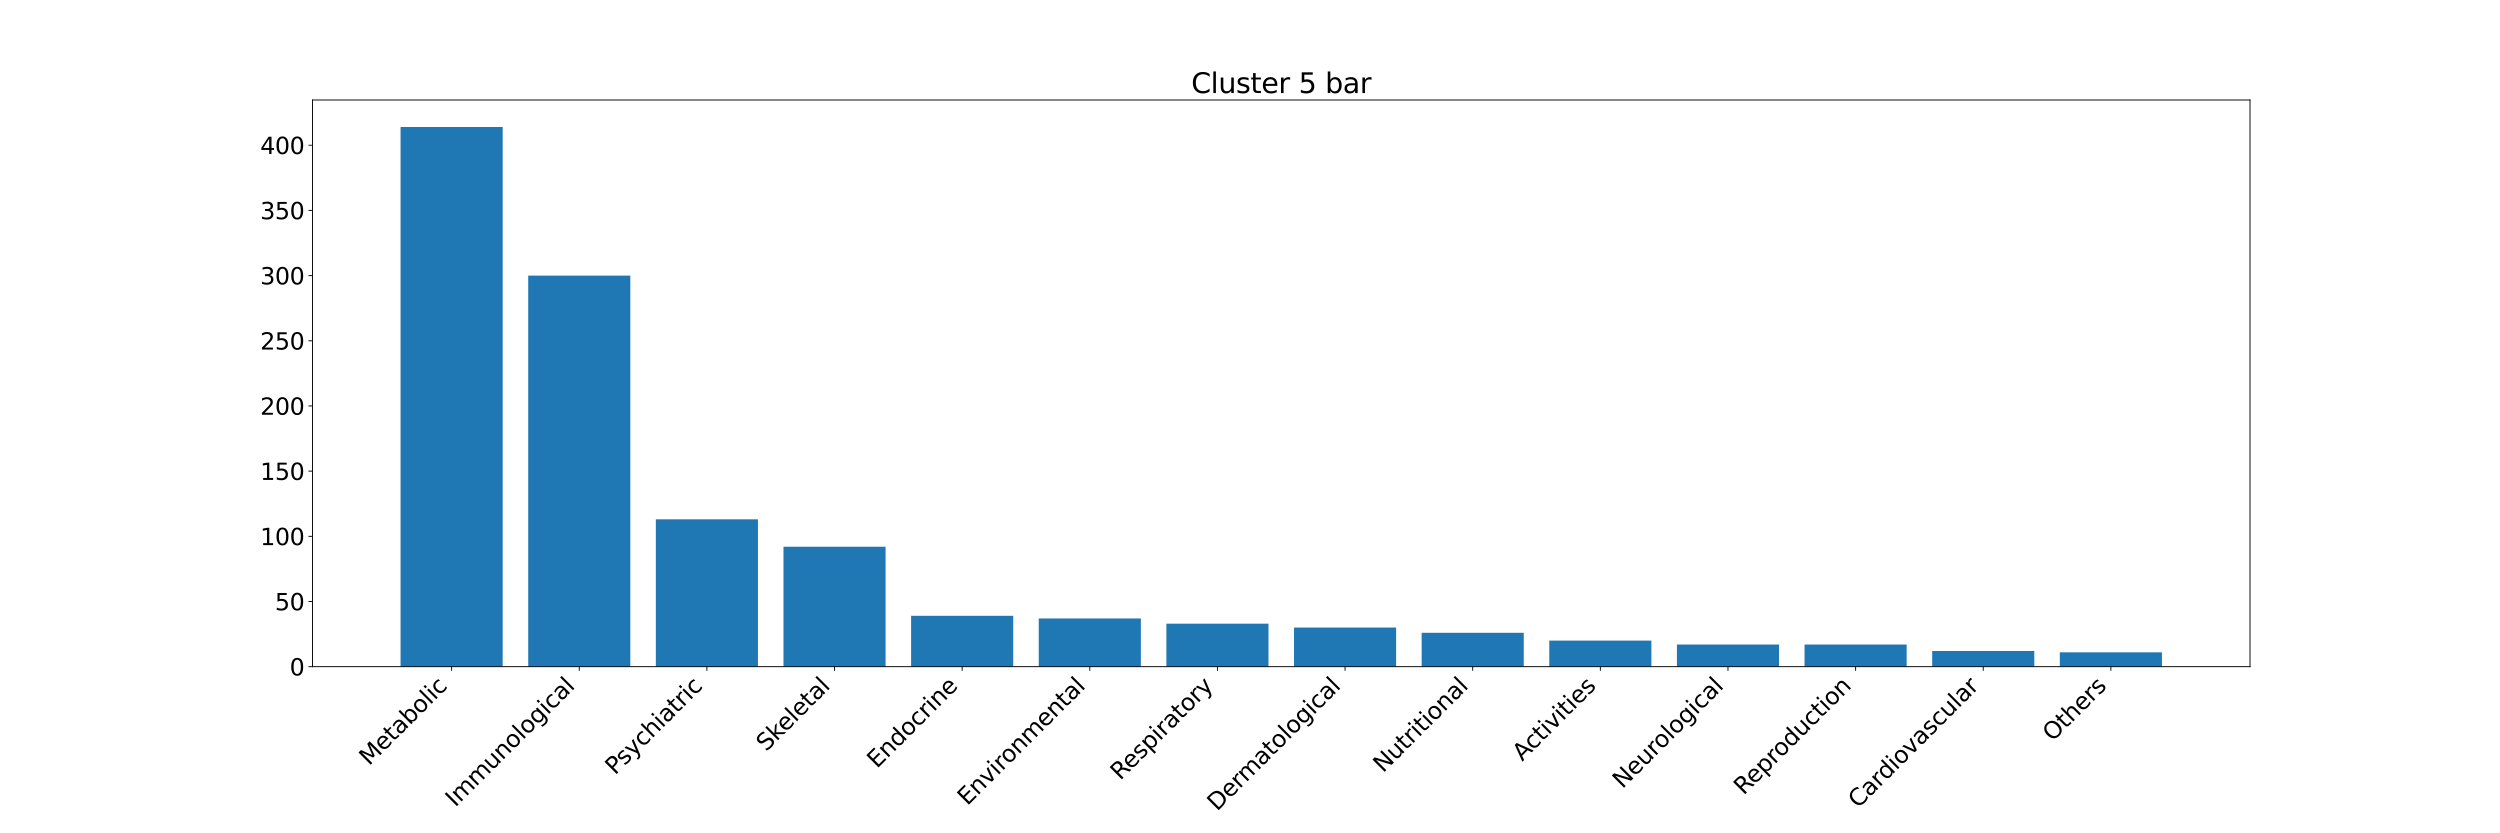 <?xml version="1.0" encoding="utf-8" standalone="no"?>
<!DOCTYPE svg PUBLIC "-//W3C//DTD SVG 1.1//EN"
        "http://www.w3.org/Graphics/SVG/1.1/DTD/svg11.dtd">
<svg xmlns:xlink="http://www.w3.org/1999/xlink" width="2160pt" height="720pt" viewBox="0 0 2160 720"
     xmlns="http://www.w3.org/2000/svg" version="1.1">
    <defs>
        <style type="text/css">*{stroke-linejoin: round; stroke-linecap: butt}</style>
    </defs>
    <g id="figure_1">
        <g id="patch_1">
            <path d="M 0 720
L 2160 720 
L 2160 0 
L 0 0 
z
" style="fill: #ffffff"/>
        </g>
        <g id="axes_1">
            <g id="patch_2">
                <path d="M 270 576
L 1944 576 
L 1944 86.4 
L 270 86.4 
z
" style="fill: #ffffff"/>
            </g>
            <g id="patch_3">
                <path d="M 346.091 576
L 434.312 576 
L 434.312 109.714 
L 346.091 109.714 
z
" clip-path="url(#paa7b2066c1)" style="fill: #1f77b4"/>
            </g>
            <g id="patch_4">
                <path d="M 456.368 576
L 544.589 576 
L 544.589 238.112 
L 456.368 238.112 
z
" clip-path="url(#paa7b2066c1)" style="fill: #1f77b4"/>
            </g>
            <g id="patch_5">
                <path d="M 566.644 576
L 654.866 576 
L 654.866 448.729 
L 566.644 448.729 
z
" clip-path="url(#paa7b2066c1)" style="fill: #1f77b4"/>
            </g>
            <g id="patch_6">
                <path d="M 676.921 576
L 765.142 576 
L 765.142 472.381 
L 676.921 472.381 
z
" clip-path="url(#paa7b2066c1)" style="fill: #1f77b4"/>
            </g>
            <g id="patch_7">
                <path d="M 787.198 576
L 875.419 576 
L 875.419 532.075 
L 787.198 532.075 
z
" clip-path="url(#paa7b2066c1)" style="fill: #1f77b4"/>
            </g>
            <g id="patch_8">
                <path d="M 897.474 576
L 985.696 576 
L 985.696 534.327 
L 897.474 534.327 
z
" clip-path="url(#paa7b2066c1)" style="fill: #1f77b4"/>
            </g>
            <g id="patch_9">
                <path d="M 1007.751 576
L 1095.972 576 
L 1095.972 538.832 
L 1007.751 538.832 
z
" clip-path="url(#paa7b2066c1)" style="fill: #1f77b4"/>
            </g>
            <g id="patch_10">
                <path d="M 1118.028 576
L 1206.249 576 
L 1206.249 542.211 
L 1118.028 542.211 
z
" clip-path="url(#paa7b2066c1)" style="fill: #1f77b4"/>
            </g>
            <g id="patch_11">
                <path d="M 1228.304 576
L 1316.526 576 
L 1316.526 546.716 
L 1228.304 546.716 
z
" clip-path="url(#paa7b2066c1)" style="fill: #1f77b4"/>
            </g>
            <g id="patch_12">
                <path d="M 1338.581 576
L 1426.802 576 
L 1426.802 553.474 
L 1338.581 553.474 
z
" clip-path="url(#paa7b2066c1)" style="fill: #1f77b4"/>
            </g>
            <g id="patch_13">
                <path d="M 1448.858 576
L 1537.079 576 
L 1537.079 556.853 
L 1448.858 556.853 
z
" clip-path="url(#paa7b2066c1)" style="fill: #1f77b4"/>
            </g>
            <g id="patch_14">
                <path d="M 1559.134 576
L 1647.356 576 
L 1647.356 556.853 
L 1559.134 556.853 
z
" clip-path="url(#paa7b2066c1)" style="fill: #1f77b4"/>
            </g>
            <g id="patch_15">
                <path d="M 1669.411 576
L 1757.632 576 
L 1757.632 562.484 
L 1669.411 562.484 
z
" clip-path="url(#paa7b2066c1)" style="fill: #1f77b4"/>
            </g>
            <g id="patch_16">
                <path d="M 1779.688 576
L 1867.909 576 
L 1867.909 563.611 
L 1779.688 563.611 
z
" clip-path="url(#paa7b2066c1)" style="fill: #1f77b4"/>
            </g>
            <g id="matplotlib.axis_1">
                <g id="xtick_1">
                    <g id="line2d_1">
                        <defs>
                            <path id="mead2a612d0" d="M 0 0
L 0 3.5 
" style="stroke: #000000; stroke-width: 0.8"/>
                        </defs>
                        <g>
                            <use xlink:href="#mead2a612d0" x="390.202" y="576"
                                 style="stroke: #000000; stroke-width: 0.8"/>
                        </g>
                    </g>
                    <g id="text_1">
                        <!-- Metabolic -->
                        <g transform="translate(318.881 662.125)rotate(-45)scale(0.2 -0.2)">
                            <defs>
                                <path id="DejaVuSans-4d" d="M 628 4666
L 1569 4666 
L 2759 1491 
L 3956 4666 
L 4897 4666 
L 4897 0 
L 4281 0 
L 4281 4097 
L 3078 897 
L 2444 897 
L 1241 4097 
L 1241 0 
L 628 0 
L 628 4666 
z
" transform="scale(0.016)"/>
                                <path id="DejaVuSans-65" d="M 3597 1894
L 3597 1613 
L 953 1613 
Q 991 1019 1311 708 
Q 1631 397 2203 397 
Q 2534 397 2845 478 
Q 3156 559 3463 722 
L 3463 178 
Q 3153 47 2828 -22 
Q 2503 -91 2169 -91 
Q 1331 -91 842 396 
Q 353 884 353 1716 
Q 353 2575 817 3079 
Q 1281 3584 2069 3584 
Q 2775 3584 3186 3129 
Q 3597 2675 3597 1894 
z
M 3022 2063 
Q 3016 2534 2758 2815 
Q 2500 3097 2075 3097 
Q 1594 3097 1305 2825 
Q 1016 2553 972 2059 
L 3022 2063 
z
" transform="scale(0.016)"/>
                                <path id="DejaVuSans-74" d="M 1172 4494
L 1172 3500 
L 2356 3500 
L 2356 3053 
L 1172 3053 
L 1172 1153 
Q 1172 725 1289 603 
Q 1406 481 1766 481 
L 2356 481 
L 2356 0 
L 1766 0 
Q 1100 0 847 248 
Q 594 497 594 1153 
L 594 3053 
L 172 3053 
L 172 3500 
L 594 3500 
L 594 4494 
L 1172 4494 
z
" transform="scale(0.016)"/>
                                <path id="DejaVuSans-61" d="M 2194 1759
Q 1497 1759 1228 1600 
Q 959 1441 959 1056 
Q 959 750 1161 570 
Q 1363 391 1709 391 
Q 2188 391 2477 730 
Q 2766 1069 2766 1631 
L 2766 1759 
L 2194 1759 
z
M 3341 1997 
L 3341 0 
L 2766 0 
L 2766 531 
Q 2569 213 2275 61 
Q 1981 -91 1556 -91 
Q 1019 -91 701 211 
Q 384 513 384 1019 
Q 384 1609 779 1909 
Q 1175 2209 1959 2209 
L 2766 2209 
L 2766 2266 
Q 2766 2663 2505 2880 
Q 2244 3097 1772 3097 
Q 1472 3097 1187 3025 
Q 903 2953 641 2809 
L 641 3341 
Q 956 3463 1253 3523 
Q 1550 3584 1831 3584 
Q 2591 3584 2966 3190 
Q 3341 2797 3341 1997 
z
" transform="scale(0.016)"/>
                                <path id="DejaVuSans-62" d="M 3116 1747
Q 3116 2381 2855 2742 
Q 2594 3103 2138 3103 
Q 1681 3103 1420 2742 
Q 1159 2381 1159 1747 
Q 1159 1113 1420 752 
Q 1681 391 2138 391 
Q 2594 391 2855 752 
Q 3116 1113 3116 1747 
z
M 1159 2969 
Q 1341 3281 1617 3432 
Q 1894 3584 2278 3584 
Q 2916 3584 3314 3078 
Q 3713 2572 3713 1747 
Q 3713 922 3314 415 
Q 2916 -91 2278 -91 
Q 1894 -91 1617 61 
Q 1341 213 1159 525 
L 1159 0 
L 581 0 
L 581 4863 
L 1159 4863 
L 1159 2969 
z
" transform="scale(0.016)"/>
                                <path id="DejaVuSans-6f" d="M 1959 3097
Q 1497 3097 1228 2736 
Q 959 2375 959 1747 
Q 959 1119 1226 758 
Q 1494 397 1959 397 
Q 2419 397 2687 759 
Q 2956 1122 2956 1747 
Q 2956 2369 2687 2733 
Q 2419 3097 1959 3097 
z
M 1959 3584 
Q 2709 3584 3137 3096 
Q 3566 2609 3566 1747 
Q 3566 888 3137 398 
Q 2709 -91 1959 -91 
Q 1206 -91 779 398 
Q 353 888 353 1747 
Q 353 2609 779 3096 
Q 1206 3584 1959 3584 
z
" transform="scale(0.016)"/>
                                <path id="DejaVuSans-6c" d="M 603 4863
L 1178 4863 
L 1178 0 
L 603 0 
L 603 4863 
z
" transform="scale(0.016)"/>
                                <path id="DejaVuSans-69" d="M 603 3500
L 1178 3500 
L 1178 0 
L 603 0 
L 603 3500 
z
M 603 4863 
L 1178 4863 
L 1178 4134 
L 603 4134 
L 603 4863 
z
" transform="scale(0.016)"/>
                                <path id="DejaVuSans-63" d="M 3122 3366
L 3122 2828 
Q 2878 2963 2633 3030 
Q 2388 3097 2138 3097 
Q 1578 3097 1268 2742 
Q 959 2388 959 1747 
Q 959 1106 1268 751 
Q 1578 397 2138 397 
Q 2388 397 2633 464 
Q 2878 531 3122 666 
L 3122 134 
Q 2881 22 2623 -34 
Q 2366 -91 2075 -91 
Q 1284 -91 818 406 
Q 353 903 353 1747 
Q 353 2603 823 3093 
Q 1294 3584 2113 3584 
Q 2378 3584 2631 3529 
Q 2884 3475 3122 3366 
z
" transform="scale(0.016)"/>
                            </defs>
                            <use xlink:href="#DejaVuSans-4d"/>
                            <use xlink:href="#DejaVuSans-65" x="86.279"/>
                            <use xlink:href="#DejaVuSans-74" x="147.803"/>
                            <use xlink:href="#DejaVuSans-61" x="187.012"/>
                            <use xlink:href="#DejaVuSans-62" x="248.291"/>
                            <use xlink:href="#DejaVuSans-6f" x="311.768"/>
                            <use xlink:href="#DejaVuSans-6c" x="372.949"/>
                            <use xlink:href="#DejaVuSans-69" x="400.732"/>
                            <use xlink:href="#DejaVuSans-63" x="428.516"/>
                        </g>
                    </g>
                </g>
                <g id="xtick_2">
                    <g id="line2d_2">
                        <g>
                            <use xlink:href="#mead2a612d0" x="500.478" y="576"
                                 style="stroke: #000000; stroke-width: 0.8"/>
                        </g>
                    </g>
                    <g id="text_2">
                        <!-- Immunological -->
                        <g transform="translate(393.376 697.907)rotate(-45)scale(0.2 -0.2)">
                            <defs>
                                <path id="DejaVuSans-49" d="M 628 4666
L 1259 4666 
L 1259 0 
L 628 0 
L 628 4666 
z
" transform="scale(0.016)"/>
                                <path id="DejaVuSans-6d" d="M 3328 2828
Q 3544 3216 3844 3400 
Q 4144 3584 4550 3584 
Q 5097 3584 5394 3201 
Q 5691 2819 5691 2113 
L 5691 0 
L 5113 0 
L 5113 2094 
Q 5113 2597 4934 2840 
Q 4756 3084 4391 3084 
Q 3944 3084 3684 2787 
Q 3425 2491 3425 1978 
L 3425 0 
L 2847 0 
L 2847 2094 
Q 2847 2600 2669 2842 
Q 2491 3084 2119 3084 
Q 1678 3084 1418 2786 
Q 1159 2488 1159 1978 
L 1159 0 
L 581 0 
L 581 3500 
L 1159 3500 
L 1159 2956 
Q 1356 3278 1631 3431 
Q 1906 3584 2284 3584 
Q 2666 3584 2933 3390 
Q 3200 3197 3328 2828 
z
" transform="scale(0.016)"/>
                                <path id="DejaVuSans-75" d="M 544 1381
L 544 3500 
L 1119 3500 
L 1119 1403 
Q 1119 906 1312 657 
Q 1506 409 1894 409 
Q 2359 409 2629 706 
Q 2900 1003 2900 1516 
L 2900 3500 
L 3475 3500 
L 3475 0 
L 2900 0 
L 2900 538 
Q 2691 219 2414 64 
Q 2138 -91 1772 -91 
Q 1169 -91 856 284 
Q 544 659 544 1381 
z
M 1991 3584 
L 1991 3584 
z
" transform="scale(0.016)"/>
                                <path id="DejaVuSans-6e" d="M 3513 2113
L 3513 0 
L 2938 0 
L 2938 2094 
Q 2938 2591 2744 2837 
Q 2550 3084 2163 3084 
Q 1697 3084 1428 2787 
Q 1159 2491 1159 1978 
L 1159 0 
L 581 0 
L 581 3500 
L 1159 3500 
L 1159 2956 
Q 1366 3272 1645 3428 
Q 1925 3584 2291 3584 
Q 2894 3584 3203 3211 
Q 3513 2838 3513 2113 
z
" transform="scale(0.016)"/>
                                <path id="DejaVuSans-67" d="M 2906 1791
Q 2906 2416 2648 2759 
Q 2391 3103 1925 3103 
Q 1463 3103 1205 2759 
Q 947 2416 947 1791 
Q 947 1169 1205 825 
Q 1463 481 1925 481 
Q 2391 481 2648 825 
Q 2906 1169 2906 1791 
z
M 3481 434 
Q 3481 -459 3084 -895 
Q 2688 -1331 1869 -1331 
Q 1566 -1331 1297 -1286 
Q 1028 -1241 775 -1147 
L 775 -588 
Q 1028 -725 1275 -790 
Q 1522 -856 1778 -856 
Q 2344 -856 2625 -561 
Q 2906 -266 2906 331 
L 2906 616 
Q 2728 306 2450 153 
Q 2172 0 1784 0 
Q 1141 0 747 490 
Q 353 981 353 1791 
Q 353 2603 747 3093 
Q 1141 3584 1784 3584 
Q 2172 3584 2450 3431 
Q 2728 3278 2906 2969 
L 2906 3500 
L 3481 3500 
L 3481 434 
z
" transform="scale(0.016)"/>
                            </defs>
                            <use xlink:href="#DejaVuSans-49"/>
                            <use xlink:href="#DejaVuSans-6d" x="29.492"/>
                            <use xlink:href="#DejaVuSans-6d" x="126.904"/>
                            <use xlink:href="#DejaVuSans-75" x="224.316"/>
                            <use xlink:href="#DejaVuSans-6e" x="287.695"/>
                            <use xlink:href="#DejaVuSans-6f" x="351.074"/>
                            <use xlink:href="#DejaVuSans-6c" x="412.256"/>
                            <use xlink:href="#DejaVuSans-6f" x="440.039"/>
                            <use xlink:href="#DejaVuSans-67" x="501.221"/>
                            <use xlink:href="#DejaVuSans-69" x="564.697"/>
                            <use xlink:href="#DejaVuSans-63" x="592.48"/>
                            <use xlink:href="#DejaVuSans-61" x="647.461"/>
                            <use xlink:href="#DejaVuSans-6c" x="708.74"/>
                        </g>
                    </g>
                </g>
                <g id="xtick_3">
                    <g id="line2d_3">
                        <g>
                            <use xlink:href="#mead2a612d0" x="610.755" y="576"
                                 style="stroke: #000000; stroke-width: 0.8"/>
                        </g>
                    </g>
                    <g id="text_3">
                        <!-- Psychiatric -->
                        <g transform="translate(531.4 670.16)rotate(-45)scale(0.2 -0.2)">
                            <defs>
                                <path id="DejaVuSans-50" d="M 1259 4147
L 1259 2394 
L 2053 2394 
Q 2494 2394 2734 2622 
Q 2975 2850 2975 3272 
Q 2975 3691 2734 3919 
Q 2494 4147 2053 4147 
L 1259 4147 
z
M 628 4666 
L 2053 4666 
Q 2838 4666 3239 4311 
Q 3641 3956 3641 3272 
Q 3641 2581 3239 2228 
Q 2838 1875 2053 1875 
L 1259 1875 
L 1259 0 
L 628 0 
L 628 4666 
z
" transform="scale(0.016)"/>
                                <path id="DejaVuSans-73" d="M 2834 3397
L 2834 2853 
Q 2591 2978 2328 3040 
Q 2066 3103 1784 3103 
Q 1356 3103 1142 2972 
Q 928 2841 928 2578 
Q 928 2378 1081 2264 
Q 1234 2150 1697 2047 
L 1894 2003 
Q 2506 1872 2764 1633 
Q 3022 1394 3022 966 
Q 3022 478 2636 193 
Q 2250 -91 1575 -91 
Q 1294 -91 989 -36 
Q 684 19 347 128 
L 347 722 
Q 666 556 975 473 
Q 1284 391 1588 391 
Q 1994 391 2212 530 
Q 2431 669 2431 922 
Q 2431 1156 2273 1281 
Q 2116 1406 1581 1522 
L 1381 1569 
Q 847 1681 609 1914 
Q 372 2147 372 2553 
Q 372 3047 722 3315 
Q 1072 3584 1716 3584 
Q 2034 3584 2315 3537 
Q 2597 3491 2834 3397 
z
" transform="scale(0.016)"/>
                                <path id="DejaVuSans-79" d="M 2059 -325
Q 1816 -950 1584 -1140 
Q 1353 -1331 966 -1331 
L 506 -1331 
L 506 -850 
L 844 -850 
Q 1081 -850 1212 -737 
Q 1344 -625 1503 -206 
L 1606 56 
L 191 3500 
L 800 3500 
L 1894 763 
L 2988 3500 
L 3597 3500 
L 2059 -325 
z
" transform="scale(0.016)"/>
                                <path id="DejaVuSans-68" d="M 3513 2113
L 3513 0 
L 2938 0 
L 2938 2094 
Q 2938 2591 2744 2837 
Q 2550 3084 2163 3084 
Q 1697 3084 1428 2787 
Q 1159 2491 1159 1978 
L 1159 0 
L 581 0 
L 581 4863 
L 1159 4863 
L 1159 2956 
Q 1366 3272 1645 3428 
Q 1925 3584 2291 3584 
Q 2894 3584 3203 3211 
Q 3513 2838 3513 2113 
z
" transform="scale(0.016)"/>
                                <path id="DejaVuSans-72" d="M 2631 2963
Q 2534 3019 2420 3045 
Q 2306 3072 2169 3072 
Q 1681 3072 1420 2755 
Q 1159 2438 1159 1844 
L 1159 0 
L 581 0 
L 581 3500 
L 1159 3500 
L 1159 2956 
Q 1341 3275 1631 3429 
Q 1922 3584 2338 3584 
Q 2397 3584 2469 3576 
Q 2541 3569 2628 3553 
L 2631 2963 
z
" transform="scale(0.016)"/>
                            </defs>
                            <use xlink:href="#DejaVuSans-50"/>
                            <use xlink:href="#DejaVuSans-73" x="58.553"/>
                            <use xlink:href="#DejaVuSans-79" x="110.652"/>
                            <use xlink:href="#DejaVuSans-63" x="169.832"/>
                            <use xlink:href="#DejaVuSans-68" x="224.812"/>
                            <use xlink:href="#DejaVuSans-69" x="288.191"/>
                            <use xlink:href="#DejaVuSans-61" x="315.975"/>
                            <use xlink:href="#DejaVuSans-74" x="377.254"/>
                            <use xlink:href="#DejaVuSans-72" x="416.463"/>
                            <use xlink:href="#DejaVuSans-69" x="457.576"/>
                            <use xlink:href="#DejaVuSans-63" x="485.359"/>
                        </g>
                    </g>
                </g>
                <g id="xtick_4">
                    <g id="line2d_4">
                        <g>
                            <use xlink:href="#mead2a612d0" x="721.032" y="576"
                                 style="stroke: #000000; stroke-width: 0.8"/>
                        </g>
                    </g>
                    <g id="text_4">
                        <!-- Skeletal -->
                        <g transform="translate(661.964 649.872)rotate(-45)scale(0.2 -0.2)">
                            <defs>
                                <path id="DejaVuSans-53" d="M 3425 4513
L 3425 3897 
Q 3066 4069 2747 4153 
Q 2428 4238 2131 4238 
Q 1616 4238 1336 4038 
Q 1056 3838 1056 3469 
Q 1056 3159 1242 3001 
Q 1428 2844 1947 2747 
L 2328 2669 
Q 3034 2534 3370 2195 
Q 3706 1856 3706 1288 
Q 3706 609 3251 259 
Q 2797 -91 1919 -91 
Q 1588 -91 1214 -16 
Q 841 59 441 206 
L 441 856 
Q 825 641 1194 531 
Q 1563 422 1919 422 
Q 2459 422 2753 634 
Q 3047 847 3047 1241 
Q 3047 1584 2836 1778 
Q 2625 1972 2144 2069 
L 1759 2144 
Q 1053 2284 737 2584 
Q 422 2884 422 3419 
Q 422 4038 858 4394 
Q 1294 4750 2059 4750 
Q 2388 4750 2728 4690 
Q 3069 4631 3425 4513 
z
" transform="scale(0.016)"/>
                                <path id="DejaVuSans-6b" d="M 581 4863
L 1159 4863 
L 1159 1991 
L 2875 3500 
L 3609 3500 
L 1753 1863 
L 3688 0 
L 2938 0 
L 1159 1709 
L 1159 0 
L 581 0 
L 581 4863 
z
" transform="scale(0.016)"/>
                            </defs>
                            <use xlink:href="#DejaVuSans-53"/>
                            <use xlink:href="#DejaVuSans-6b" x="63.477"/>
                            <use xlink:href="#DejaVuSans-65" x="117.762"/>
                            <use xlink:href="#DejaVuSans-6c" x="179.285"/>
                            <use xlink:href="#DejaVuSans-65" x="207.068"/>
                            <use xlink:href="#DejaVuSans-74" x="268.592"/>
                            <use xlink:href="#DejaVuSans-61" x="307.801"/>
                            <use xlink:href="#DejaVuSans-6c" x="369.08"/>
                        </g>
                    </g>
                </g>
                <g id="xtick_5">
                    <g id="line2d_5">
                        <g>
                            <use xlink:href="#mead2a612d0" x="831.308" y="576"
                                 style="stroke: #000000; stroke-width: 0.8"/>
                        </g>
                    </g>
                    <g id="text_5">
                        <!-- Endocrine -->
                        <g transform="translate(757.654 664.459)rotate(-45)scale(0.2 -0.2)">
                            <defs>
                                <path id="DejaVuSans-45" d="M 628 4666
L 3578 4666 
L 3578 4134 
L 1259 4134 
L 1259 2753 
L 3481 2753 
L 3481 2222 
L 1259 2222 
L 1259 531 
L 3634 531 
L 3634 0 
L 628 0 
L 628 4666 
z
" transform="scale(0.016)"/>
                                <path id="DejaVuSans-64" d="M 2906 2969
L 2906 4863 
L 3481 4863 
L 3481 0 
L 2906 0 
L 2906 525 
Q 2725 213 2448 61 
Q 2172 -91 1784 -91 
Q 1150 -91 751 415 
Q 353 922 353 1747 
Q 353 2572 751 3078 
Q 1150 3584 1784 3584 
Q 2172 3584 2448 3432 
Q 2725 3281 2906 2969 
z
M 947 1747 
Q 947 1113 1208 752 
Q 1469 391 1925 391 
Q 2381 391 2643 752 
Q 2906 1113 2906 1747 
Q 2906 2381 2643 2742 
Q 2381 3103 1925 3103 
Q 1469 3103 1208 2742 
Q 947 2381 947 1747 
z
" transform="scale(0.016)"/>
                            </defs>
                            <use xlink:href="#DejaVuSans-45"/>
                            <use xlink:href="#DejaVuSans-6e" x="63.184"/>
                            <use xlink:href="#DejaVuSans-64" x="126.562"/>
                            <use xlink:href="#DejaVuSans-6f" x="190.039"/>
                            <use xlink:href="#DejaVuSans-63" x="251.221"/>
                            <use xlink:href="#DejaVuSans-72" x="306.201"/>
                            <use xlink:href="#DejaVuSans-69" x="347.314"/>
                            <use xlink:href="#DejaVuSans-6e" x="375.098"/>
                            <use xlink:href="#DejaVuSans-65" x="438.477"/>
                        </g>
                    </g>
                </g>
                <g id="xtick_6">
                    <g id="line2d_6">
                        <g>
                            <use xlink:href="#mead2a612d0" x="941.585" y="576"
                                 style="stroke: #000000; stroke-width: 0.8"/>
                        </g>
                    </g>
                    <g id="text_6">
                        <!-- Environmental -->
                        <g transform="translate(835.755 696.634)rotate(-45)scale(0.2 -0.2)">
                            <defs>
                                <path id="DejaVuSans-76" d="M 191 3500
L 800 3500 
L 1894 563 
L 2988 3500 
L 3597 3500 
L 2284 0 
L 1503 0 
L 191 3500 
z
" transform="scale(0.016)"/>
                            </defs>
                            <use xlink:href="#DejaVuSans-45"/>
                            <use xlink:href="#DejaVuSans-6e" x="63.184"/>
                            <use xlink:href="#DejaVuSans-76" x="126.562"/>
                            <use xlink:href="#DejaVuSans-69" x="185.742"/>
                            <use xlink:href="#DejaVuSans-72" x="213.525"/>
                            <use xlink:href="#DejaVuSans-6f" x="252.389"/>
                            <use xlink:href="#DejaVuSans-6e" x="313.57"/>
                            <use xlink:href="#DejaVuSans-6d" x="376.949"/>
                            <use xlink:href="#DejaVuSans-65" x="474.361"/>
                            <use xlink:href="#DejaVuSans-6e" x="535.885"/>
                            <use xlink:href="#DejaVuSans-74" x="599.264"/>
                            <use xlink:href="#DejaVuSans-61" x="638.473"/>
                            <use xlink:href="#DejaVuSans-6c" x="699.752"/>
                        </g>
                    </g>
                </g>
                <g id="xtick_7">
                    <g id="line2d_7">
                        <g>
                            <use xlink:href="#mead2a612d0" x="1051.862" y="576"
                                 style="stroke: #000000; stroke-width: 0.8"/>
                        </g>
                    </g>
                    <g id="text_7">
                        <!-- Respiratory -->
                        <g transform="translate(967.893 674.774)rotate(-45)scale(0.2 -0.2)">
                            <defs>
                                <path id="DejaVuSans-52" d="M 2841 2188
Q 3044 2119 3236 1894 
Q 3428 1669 3622 1275 
L 4263 0 
L 3584 0 
L 2988 1197 
Q 2756 1666 2539 1819 
Q 2322 1972 1947 1972 
L 1259 1972 
L 1259 0 
L 628 0 
L 628 4666 
L 2053 4666 
Q 2853 4666 3247 4331 
Q 3641 3997 3641 3322 
Q 3641 2881 3436 2590 
Q 3231 2300 2841 2188 
z
M 1259 4147 
L 1259 2491 
L 2053 2491 
Q 2509 2491 2742 2702 
Q 2975 2913 2975 3322 
Q 2975 3731 2742 3939 
Q 2509 4147 2053 4147 
L 1259 4147 
z
" transform="scale(0.016)"/>
                                <path id="DejaVuSans-70" d="M 1159 525
L 1159 -1331 
L 581 -1331 
L 581 3500 
L 1159 3500 
L 1159 2969 
Q 1341 3281 1617 3432 
Q 1894 3584 2278 3584 
Q 2916 3584 3314 3078 
Q 3713 2572 3713 1747 
Q 3713 922 3314 415 
Q 2916 -91 2278 -91 
Q 1894 -91 1617 61 
Q 1341 213 1159 525 
z
M 3116 1747 
Q 3116 2381 2855 2742 
Q 2594 3103 2138 3103 
Q 1681 3103 1420 2742 
Q 1159 2381 1159 1747 
Q 1159 1113 1420 752 
Q 1681 391 2138 391 
Q 2594 391 2855 752 
Q 3116 1113 3116 1747 
z
" transform="scale(0.016)"/>
                            </defs>
                            <use xlink:href="#DejaVuSans-52"/>
                            <use xlink:href="#DejaVuSans-65" x="64.982"/>
                            <use xlink:href="#DejaVuSans-73" x="126.506"/>
                            <use xlink:href="#DejaVuSans-70" x="178.605"/>
                            <use xlink:href="#DejaVuSans-69" x="242.082"/>
                            <use xlink:href="#DejaVuSans-72" x="269.865"/>
                            <use xlink:href="#DejaVuSans-61" x="310.979"/>
                            <use xlink:href="#DejaVuSans-74" x="372.258"/>
                            <use xlink:href="#DejaVuSans-6f" x="411.467"/>
                            <use xlink:href="#DejaVuSans-72" x="472.648"/>
                            <use xlink:href="#DejaVuSans-79" x="513.762"/>
                        </g>
                    </g>
                </g>
                <g id="xtick_8">
                    <g id="line2d_8">
                        <g>
                            <use xlink:href="#mead2a612d0" x="1162.138" y="576"
                                 style="stroke: #000000; stroke-width: 0.8"/>
                        </g>
                    </g>
                    <g id="text_8">
                        <!-- Dermatological -->
                        <g transform="translate(1051.54 701.403)rotate(-45)scale(0.2 -0.2)">
                            <defs>
                                <path id="DejaVuSans-44" d="M 1259 4147
L 1259 519 
L 2022 519 
Q 2988 519 3436 956 
Q 3884 1394 3884 2338 
Q 3884 3275 3436 3711 
Q 2988 4147 2022 4147 
L 1259 4147 
z
M 628 4666 
L 1925 4666 
Q 3281 4666 3915 4102 
Q 4550 3538 4550 2338 
Q 4550 1131 3912 565 
Q 3275 0 1925 0 
L 628 0 
L 628 4666 
z
" transform="scale(0.016)"/>
                            </defs>
                            <use xlink:href="#DejaVuSans-44"/>
                            <use xlink:href="#DejaVuSans-65" x="77.002"/>
                            <use xlink:href="#DejaVuSans-72" x="138.525"/>
                            <use xlink:href="#DejaVuSans-6d" x="177.889"/>
                            <use xlink:href="#DejaVuSans-61" x="275.301"/>
                            <use xlink:href="#DejaVuSans-74" x="336.58"/>
                            <use xlink:href="#DejaVuSans-6f" x="375.789"/>
                            <use xlink:href="#DejaVuSans-6c" x="436.971"/>
                            <use xlink:href="#DejaVuSans-6f" x="464.754"/>
                            <use xlink:href="#DejaVuSans-67" x="525.936"/>
                            <use xlink:href="#DejaVuSans-69" x="589.412"/>
                            <use xlink:href="#DejaVuSans-63" x="617.195"/>
                            <use xlink:href="#DejaVuSans-61" x="672.176"/>
                            <use xlink:href="#DejaVuSans-6c" x="733.455"/>
                        </g>
                    </g>
                </g>
                <g id="xtick_9">
                    <g id="line2d_9">
                        <g>
                            <use xlink:href="#mead2a612d0" x="1272.415" y="576"
                                 style="stroke: #000000; stroke-width: 0.8"/>
                        </g>
                    </g>
                    <g id="text_9">
                        <!-- Nutritional -->
                        <g transform="translate(1194.96 668.259)rotate(-45)scale(0.2 -0.2)">
                            <defs>
                                <path id="DejaVuSans-4e" d="M 628 4666
L 1478 4666 
L 3547 763 
L 3547 4666 
L 4159 4666 
L 4159 0 
L 3309 0 
L 1241 3903 
L 1241 0 
L 628 0 
L 628 4666 
z
" transform="scale(0.016)"/>
                            </defs>
                            <use xlink:href="#DejaVuSans-4e"/>
                            <use xlink:href="#DejaVuSans-75" x="74.805"/>
                            <use xlink:href="#DejaVuSans-74" x="138.184"/>
                            <use xlink:href="#DejaVuSans-72" x="177.393"/>
                            <use xlink:href="#DejaVuSans-69" x="218.506"/>
                            <use xlink:href="#DejaVuSans-74" x="246.289"/>
                            <use xlink:href="#DejaVuSans-69" x="285.498"/>
                            <use xlink:href="#DejaVuSans-6f" x="313.281"/>
                            <use xlink:href="#DejaVuSans-6e" x="374.463"/>
                            <use xlink:href="#DejaVuSans-61" x="437.842"/>
                            <use xlink:href="#DejaVuSans-6c" x="499.121"/>
                        </g>
                    </g>
                </g>
                <g id="xtick_10">
                    <g id="line2d_10">
                        <g>
                            <use xlink:href="#mead2a612d0" x="1382.692" y="576"
                                 style="stroke: #000000; stroke-width: 0.8"/>
                        </g>
                    </g>
                    <g id="text_10">
                        <!-- Activities -->
                        <g transform="translate(1315.234 658.263)rotate(-45)scale(0.2 -0.2)">
                            <defs>
                                <path id="DejaVuSans-41" d="M 2188 4044
L 1331 1722 
L 3047 1722 
L 2188 4044 
z
M 1831 4666 
L 2547 4666 
L 4325 0 
L 3669 0 
L 3244 1197 
L 1141 1197 
L 716 0 
L 50 0 
L 1831 4666 
z
" transform="scale(0.016)"/>
                            </defs>
                            <use xlink:href="#DejaVuSans-41"/>
                            <use xlink:href="#DejaVuSans-63" x="66.658"/>
                            <use xlink:href="#DejaVuSans-74" x="121.639"/>
                            <use xlink:href="#DejaVuSans-69" x="160.848"/>
                            <use xlink:href="#DejaVuSans-76" x="188.631"/>
                            <use xlink:href="#DejaVuSans-69" x="247.811"/>
                            <use xlink:href="#DejaVuSans-74" x="275.594"/>
                            <use xlink:href="#DejaVuSans-69" x="314.803"/>
                            <use xlink:href="#DejaVuSans-65" x="342.586"/>
                            <use xlink:href="#DejaVuSans-73" x="404.109"/>
                        </g>
                    </g>
                </g>
                <g id="xtick_11">
                    <g id="line2d_11">
                        <g>
                            <use xlink:href="#mead2a612d0" x="1492.968" y="576"
                                 style="stroke: #000000; stroke-width: 0.8"/>
                        </g>
                    </g>
                    <g id="text_11">
                        <!-- Neurological -->
                        <g transform="translate(1401.774 681.999)rotate(-45)scale(0.2 -0.2)">
                            <use xlink:href="#DejaVuSans-4e"/>
                            <use xlink:href="#DejaVuSans-65" x="74.805"/>
                            <use xlink:href="#DejaVuSans-75" x="136.328"/>
                            <use xlink:href="#DejaVuSans-72" x="199.707"/>
                            <use xlink:href="#DejaVuSans-6f" x="238.57"/>
                            <use xlink:href="#DejaVuSans-6c" x="299.752"/>
                            <use xlink:href="#DejaVuSans-6f" x="327.535"/>
                            <use xlink:href="#DejaVuSans-67" x="388.717"/>
                            <use xlink:href="#DejaVuSans-69" x="452.193"/>
                            <use xlink:href="#DejaVuSans-63" x="479.977"/>
                            <use xlink:href="#DejaVuSans-61" x="534.957"/>
                            <use xlink:href="#DejaVuSans-6c" x="596.236"/>
                        </g>
                    </g>
                </g>
                <g id="xtick_12">
                    <g id="line2d_12">
                        <g>
                            <use xlink:href="#mead2a612d0" x="1603.245" y="576"
                                 style="stroke: #000000; stroke-width: 0.8"/>
                        </g>
                    </g>
                    <g id="text_12">
                        <!-- Reproduction -->
                        <g transform="translate(1506.48 687.57)rotate(-45)scale(0.2 -0.2)">
                            <use xlink:href="#DejaVuSans-52"/>
                            <use xlink:href="#DejaVuSans-65" x="64.982"/>
                            <use xlink:href="#DejaVuSans-70" x="126.506"/>
                            <use xlink:href="#DejaVuSans-72" x="189.982"/>
                            <use xlink:href="#DejaVuSans-6f" x="228.846"/>
                            <use xlink:href="#DejaVuSans-64" x="290.027"/>
                            <use xlink:href="#DejaVuSans-75" x="353.504"/>
                            <use xlink:href="#DejaVuSans-63" x="416.883"/>
                            <use xlink:href="#DejaVuSans-74" x="471.863"/>
                            <use xlink:href="#DejaVuSans-69" x="511.072"/>
                            <use xlink:href="#DejaVuSans-6f" x="538.855"/>
                            <use xlink:href="#DejaVuSans-6e" x="600.037"/>
                        </g>
                    </g>
                </g>
                <g id="xtick_13">
                    <g id="line2d_13">
                        <g>
                            <use xlink:href="#mead2a612d0" x="1713.522" y="576"
                                 style="stroke: #000000; stroke-width: 0.8"/>
                        </g>
                    </g>
                    <g id="text_13">
                        <!-- Cardiovascular -->
                        <g transform="translate(1605.361 698.966)rotate(-45)scale(0.2 -0.2)">
                            <defs>
                                <path id="DejaVuSans-43" d="M 4122 4306
L 4122 3641 
Q 3803 3938 3442 4084 
Q 3081 4231 2675 4231 
Q 1875 4231 1450 3742 
Q 1025 3253 1025 2328 
Q 1025 1406 1450 917 
Q 1875 428 2675 428 
Q 3081 428 3442 575 
Q 3803 722 4122 1019 
L 4122 359 
Q 3791 134 3420 21 
Q 3050 -91 2638 -91 
Q 1578 -91 968 557 
Q 359 1206 359 2328 
Q 359 3453 968 4101 
Q 1578 4750 2638 4750 
Q 3056 4750 3426 4639 
Q 3797 4528 4122 4306 
z
" transform="scale(0.016)"/>
                            </defs>
                            <use xlink:href="#DejaVuSans-43"/>
                            <use xlink:href="#DejaVuSans-61" x="69.824"/>
                            <use xlink:href="#DejaVuSans-72" x="131.104"/>
                            <use xlink:href="#DejaVuSans-64" x="170.467"/>
                            <use xlink:href="#DejaVuSans-69" x="233.943"/>
                            <use xlink:href="#DejaVuSans-6f" x="261.727"/>
                            <use xlink:href="#DejaVuSans-76" x="322.908"/>
                            <use xlink:href="#DejaVuSans-61" x="382.088"/>
                            <use xlink:href="#DejaVuSans-73" x="443.367"/>
                            <use xlink:href="#DejaVuSans-63" x="495.467"/>
                            <use xlink:href="#DejaVuSans-75" x="550.447"/>
                            <use xlink:href="#DejaVuSans-6c" x="613.826"/>
                            <use xlink:href="#DejaVuSans-61" x="641.609"/>
                            <use xlink:href="#DejaVuSans-72" x="702.889"/>
                        </g>
                    </g>
                </g>
                <g id="xtick_14">
                    <g id="line2d_14">
                        <g>
                            <use xlink:href="#mead2a612d0" x="1823.798" y="576"
                                 style="stroke: #000000; stroke-width: 0.8"/>
                        </g>
                    </g>
                    <g id="text_14">
                        <!-- Others -->
                        <g transform="translate(1773.335 641.268)rotate(-45)scale(0.2 -0.2)">
                            <defs>
                                <path id="DejaVuSans-4f" d="M 2522 4238
Q 1834 4238 1429 3725 
Q 1025 3213 1025 2328 
Q 1025 1447 1429 934 
Q 1834 422 2522 422 
Q 3209 422 3611 934 
Q 4013 1447 4013 2328 
Q 4013 3213 3611 3725 
Q 3209 4238 2522 4238 
z
M 2522 4750 
Q 3503 4750 4090 4092 
Q 4678 3434 4678 2328 
Q 4678 1225 4090 567 
Q 3503 -91 2522 -91 
Q 1538 -91 948 565 
Q 359 1222 359 2328 
Q 359 3434 948 4092 
Q 1538 4750 2522 4750 
z
" transform="scale(0.016)"/>
                            </defs>
                            <use xlink:href="#DejaVuSans-4f"/>
                            <use xlink:href="#DejaVuSans-74" x="78.711"/>
                            <use xlink:href="#DejaVuSans-68" x="117.92"/>
                            <use xlink:href="#DejaVuSans-65" x="181.299"/>
                            <use xlink:href="#DejaVuSans-72" x="242.822"/>
                            <use xlink:href="#DejaVuSans-73" x="283.936"/>
                        </g>
                    </g>
                </g>
            </g>
            <g id="matplotlib.axis_2">
                <g id="ytick_1">
                    <g id="line2d_15">
                        <defs>
                            <path id="m58b35d44d3" d="M 0 0
L -3.5 0 
" style="stroke: #000000; stroke-width: 0.8"/>
                        </defs>
                        <g>
                            <use xlink:href="#m58b35d44d3" x="270" y="576" style="stroke: #000000; stroke-width: 0.8"/>
                        </g>
                    </g>
                    <g id="text_15">
                        <!-- 0 -->
                        <g transform="translate(250.275 583.598)scale(0.2 -0.2)">
                            <defs>
                                <path id="DejaVuSans-30" d="M 2034 4250
Q 1547 4250 1301 3770 
Q 1056 3291 1056 2328 
Q 1056 1369 1301 889 
Q 1547 409 2034 409 
Q 2525 409 2770 889 
Q 3016 1369 3016 2328 
Q 3016 3291 2770 3770 
Q 2525 4250 2034 4250 
z
M 2034 4750 
Q 2819 4750 3233 4129 
Q 3647 3509 3647 2328 
Q 3647 1150 3233 529 
Q 2819 -91 2034 -91 
Q 1250 -91 836 529 
Q 422 1150 422 2328 
Q 422 3509 836 4129 
Q 1250 4750 2034 4750 
z
" transform="scale(0.016)"/>
                            </defs>
                            <use xlink:href="#DejaVuSans-30"/>
                        </g>
                    </g>
                </g>
                <g id="ytick_2">
                    <g id="line2d_16">
                        <g>
                            <use xlink:href="#m58b35d44d3" x="270" y="519.685"
                                 style="stroke: #000000; stroke-width: 0.8"/>
                        </g>
                    </g>
                    <g id="text_16">
                        <!-- 50 -->
                        <g transform="translate(237.55 527.284)scale(0.2 -0.2)">
                            <defs>
                                <path id="DejaVuSans-35" d="M 691 4666
L 3169 4666 
L 3169 4134 
L 1269 4134 
L 1269 2991 
Q 1406 3038 1543 3061 
Q 1681 3084 1819 3084 
Q 2600 3084 3056 2656 
Q 3513 2228 3513 1497 
Q 3513 744 3044 326 
Q 2575 -91 1722 -91 
Q 1428 -91 1123 -41 
Q 819 9 494 109 
L 494 744 
Q 775 591 1075 516 
Q 1375 441 1709 441 
Q 2250 441 2565 725 
Q 2881 1009 2881 1497 
Q 2881 1984 2565 2268 
Q 2250 2553 1709 2553 
Q 1456 2553 1204 2497 
Q 953 2441 691 2322 
L 691 4666 
z
" transform="scale(0.016)"/>
                            </defs>
                            <use xlink:href="#DejaVuSans-35"/>
                            <use xlink:href="#DejaVuSans-30" x="63.623"/>
                        </g>
                    </g>
                </g>
                <g id="ytick_3">
                    <g id="line2d_17">
                        <g>
                            <use xlink:href="#m58b35d44d3" x="270" y="463.371"
                                 style="stroke: #000000; stroke-width: 0.8"/>
                        </g>
                    </g>
                    <g id="text_17">
                        <!-- 100 -->
                        <g transform="translate(224.825 470.969)scale(0.2 -0.2)">
                            <defs>
                                <path id="DejaVuSans-31" d="M 794 531
L 1825 531 
L 1825 4091 
L 703 3866 
L 703 4441 
L 1819 4666 
L 2450 4666 
L 2450 531 
L 3481 531 
L 3481 0 
L 794 0 
L 794 531 
z
" transform="scale(0.016)"/>
                            </defs>
                            <use xlink:href="#DejaVuSans-31"/>
                            <use xlink:href="#DejaVuSans-30" x="63.623"/>
                            <use xlink:href="#DejaVuSans-30" x="127.246"/>
                        </g>
                    </g>
                </g>
                <g id="ytick_4">
                    <g id="line2d_18">
                        <g>
                            <use xlink:href="#m58b35d44d3" x="270" y="407.056"
                                 style="stroke: #000000; stroke-width: 0.8"/>
                        </g>
                    </g>
                    <g id="text_18">
                        <!-- 150 -->
                        <g transform="translate(224.825 414.654)scale(0.2 -0.2)">
                            <use xlink:href="#DejaVuSans-31"/>
                            <use xlink:href="#DejaVuSans-35" x="63.623"/>
                            <use xlink:href="#DejaVuSans-30" x="127.246"/>
                        </g>
                    </g>
                </g>
                <g id="ytick_5">
                    <g id="line2d_19">
                        <g>
                            <use xlink:href="#m58b35d44d3" x="270" y="350.741"
                                 style="stroke: #000000; stroke-width: 0.8"/>
                        </g>
                    </g>
                    <g id="text_19">
                        <!-- 200 -->
                        <g transform="translate(224.825 358.34)scale(0.2 -0.2)">
                            <defs>
                                <path id="DejaVuSans-32" d="M 1228 531
L 3431 531 
L 3431 0 
L 469 0 
L 469 531 
Q 828 903 1448 1529 
Q 2069 2156 2228 2338 
Q 2531 2678 2651 2914 
Q 2772 3150 2772 3378 
Q 2772 3750 2511 3984 
Q 2250 4219 1831 4219 
Q 1534 4219 1204 4116 
Q 875 4013 500 3803 
L 500 4441 
Q 881 4594 1212 4672 
Q 1544 4750 1819 4750 
Q 2544 4750 2975 4387 
Q 3406 4025 3406 3419 
Q 3406 3131 3298 2873 
Q 3191 2616 2906 2266 
Q 2828 2175 2409 1742 
Q 1991 1309 1228 531 
z
" transform="scale(0.016)"/>
                            </defs>
                            <use xlink:href="#DejaVuSans-32"/>
                            <use xlink:href="#DejaVuSans-30" x="63.623"/>
                            <use xlink:href="#DejaVuSans-30" x="127.246"/>
                        </g>
                    </g>
                </g>
                <g id="ytick_6">
                    <g id="line2d_20">
                        <g>
                            <use xlink:href="#m58b35d44d3" x="270" y="294.427"
                                 style="stroke: #000000; stroke-width: 0.8"/>
                        </g>
                    </g>
                    <g id="text_20">
                        <!-- 250 -->
                        <g transform="translate(224.825 302.025)scale(0.2 -0.2)">
                            <use xlink:href="#DejaVuSans-32"/>
                            <use xlink:href="#DejaVuSans-35" x="63.623"/>
                            <use xlink:href="#DejaVuSans-30" x="127.246"/>
                        </g>
                    </g>
                </g>
                <g id="ytick_7">
                    <g id="line2d_21">
                        <g>
                            <use xlink:href="#m58b35d44d3" x="270" y="238.112"
                                 style="stroke: #000000; stroke-width: 0.8"/>
                        </g>
                    </g>
                    <g id="text_21">
                        <!-- 300 -->
                        <g transform="translate(224.825 245.71)scale(0.2 -0.2)">
                            <defs>
                                <path id="DejaVuSans-33" d="M 2597 2516
Q 3050 2419 3304 2112 
Q 3559 1806 3559 1356 
Q 3559 666 3084 287 
Q 2609 -91 1734 -91 
Q 1441 -91 1130 -33 
Q 819 25 488 141 
L 488 750 
Q 750 597 1062 519 
Q 1375 441 1716 441 
Q 2309 441 2620 675 
Q 2931 909 2931 1356 
Q 2931 1769 2642 2001 
Q 2353 2234 1838 2234 
L 1294 2234 
L 1294 2753 
L 1863 2753 
Q 2328 2753 2575 2939 
Q 2822 3125 2822 3475 
Q 2822 3834 2567 4026 
Q 2313 4219 1838 4219 
Q 1578 4219 1281 4162 
Q 984 4106 628 3988 
L 628 4550 
Q 988 4650 1302 4700 
Q 1616 4750 1894 4750 
Q 2613 4750 3031 4423 
Q 3450 4097 3450 3541 
Q 3450 3153 3228 2886 
Q 3006 2619 2597 2516 
z
" transform="scale(0.016)"/>
                            </defs>
                            <use xlink:href="#DejaVuSans-33"/>
                            <use xlink:href="#DejaVuSans-30" x="63.623"/>
                            <use xlink:href="#DejaVuSans-30" x="127.246"/>
                        </g>
                    </g>
                </g>
                <g id="ytick_8">
                    <g id="line2d_22">
                        <g>
                            <use xlink:href="#m58b35d44d3" x="270" y="181.797"
                                 style="stroke: #000000; stroke-width: 0.8"/>
                        </g>
                    </g>
                    <g id="text_22">
                        <!-- 350 -->
                        <g transform="translate(224.825 189.396)scale(0.2 -0.2)">
                            <use xlink:href="#DejaVuSans-33"/>
                            <use xlink:href="#DejaVuSans-35" x="63.623"/>
                            <use xlink:href="#DejaVuSans-30" x="127.246"/>
                        </g>
                    </g>
                </g>
                <g id="ytick_9">
                    <g id="line2d_23">
                        <g>
                            <use xlink:href="#m58b35d44d3" x="270" y="125.482"
                                 style="stroke: #000000; stroke-width: 0.8"/>
                        </g>
                    </g>
                    <g id="text_23">
                        <!-- 400 -->
                        <g transform="translate(224.825 133.081)scale(0.2 -0.2)">
                            <defs>
                                <path id="DejaVuSans-34" d="M 2419 4116
L 825 1625 
L 2419 1625 
L 2419 4116 
z
M 2253 4666 
L 3047 4666 
L 3047 1625 
L 3713 1625 
L 3713 1100 
L 3047 1100 
L 3047 0 
L 2419 0 
L 2419 1100 
L 313 1100 
L 313 1709 
L 2253 4666 
z
" transform="scale(0.016)"/>
                            </defs>
                            <use xlink:href="#DejaVuSans-34"/>
                            <use xlink:href="#DejaVuSans-30" x="63.623"/>
                            <use xlink:href="#DejaVuSans-30" x="127.246"/>
                        </g>
                    </g>
                </g>
            </g>
            <g id="patch_17">
                <path d="M 270 576
L 270 86.4 
" style="fill: none; stroke: #000000; stroke-width: 0.8; stroke-linejoin: miter; stroke-linecap: square"/>
            </g>
            <g id="patch_18">
                <path d="M 1944 576
L 1944 86.4 
" style="fill: none; stroke: #000000; stroke-width: 0.8; stroke-linejoin: miter; stroke-linecap: square"/>
            </g>
            <g id="patch_19">
                <path d="M 270 576
L 1944 576 
" style="fill: none; stroke: #000000; stroke-width: 0.8; stroke-linejoin: miter; stroke-linecap: square"/>
            </g>
            <g id="patch_20">
                <path d="M 270 86.4
L 1944 86.4 
" style="fill: none; stroke: #000000; stroke-width: 0.8; stroke-linejoin: miter; stroke-linecap: square"/>
            </g>
            <g id="text_24">
                <!-- Cluster 5 bar -->
                <g transform="translate(1029.242 80.4)scale(0.24 -0.24)">
                    <defs>
                        <path id="DejaVuSans-20" transform="scale(0.016)"/>
                    </defs>
                    <use xlink:href="#DejaVuSans-43"/>
                    <use xlink:href="#DejaVuSans-6c" x="69.824"/>
                    <use xlink:href="#DejaVuSans-75" x="97.607"/>
                    <use xlink:href="#DejaVuSans-73" x="160.986"/>
                    <use xlink:href="#DejaVuSans-74" x="213.086"/>
                    <use xlink:href="#DejaVuSans-65" x="252.295"/>
                    <use xlink:href="#DejaVuSans-72" x="313.818"/>
                    <use xlink:href="#DejaVuSans-20" x="354.932"/>
                    <use xlink:href="#DejaVuSans-35" x="386.719"/>
                    <use xlink:href="#DejaVuSans-20" x="450.342"/>
                    <use xlink:href="#DejaVuSans-62" x="482.129"/>
                    <use xlink:href="#DejaVuSans-61" x="545.605"/>
                    <use xlink:href="#DejaVuSans-72" x="606.885"/>
                </g>
            </g>
        </g>
    </g>
    <defs>
        <clipPath id="paa7b2066c1">
            <rect x="270" y="86.4" width="1674" height="489.6"/>
        </clipPath>
    </defs>
</svg>

